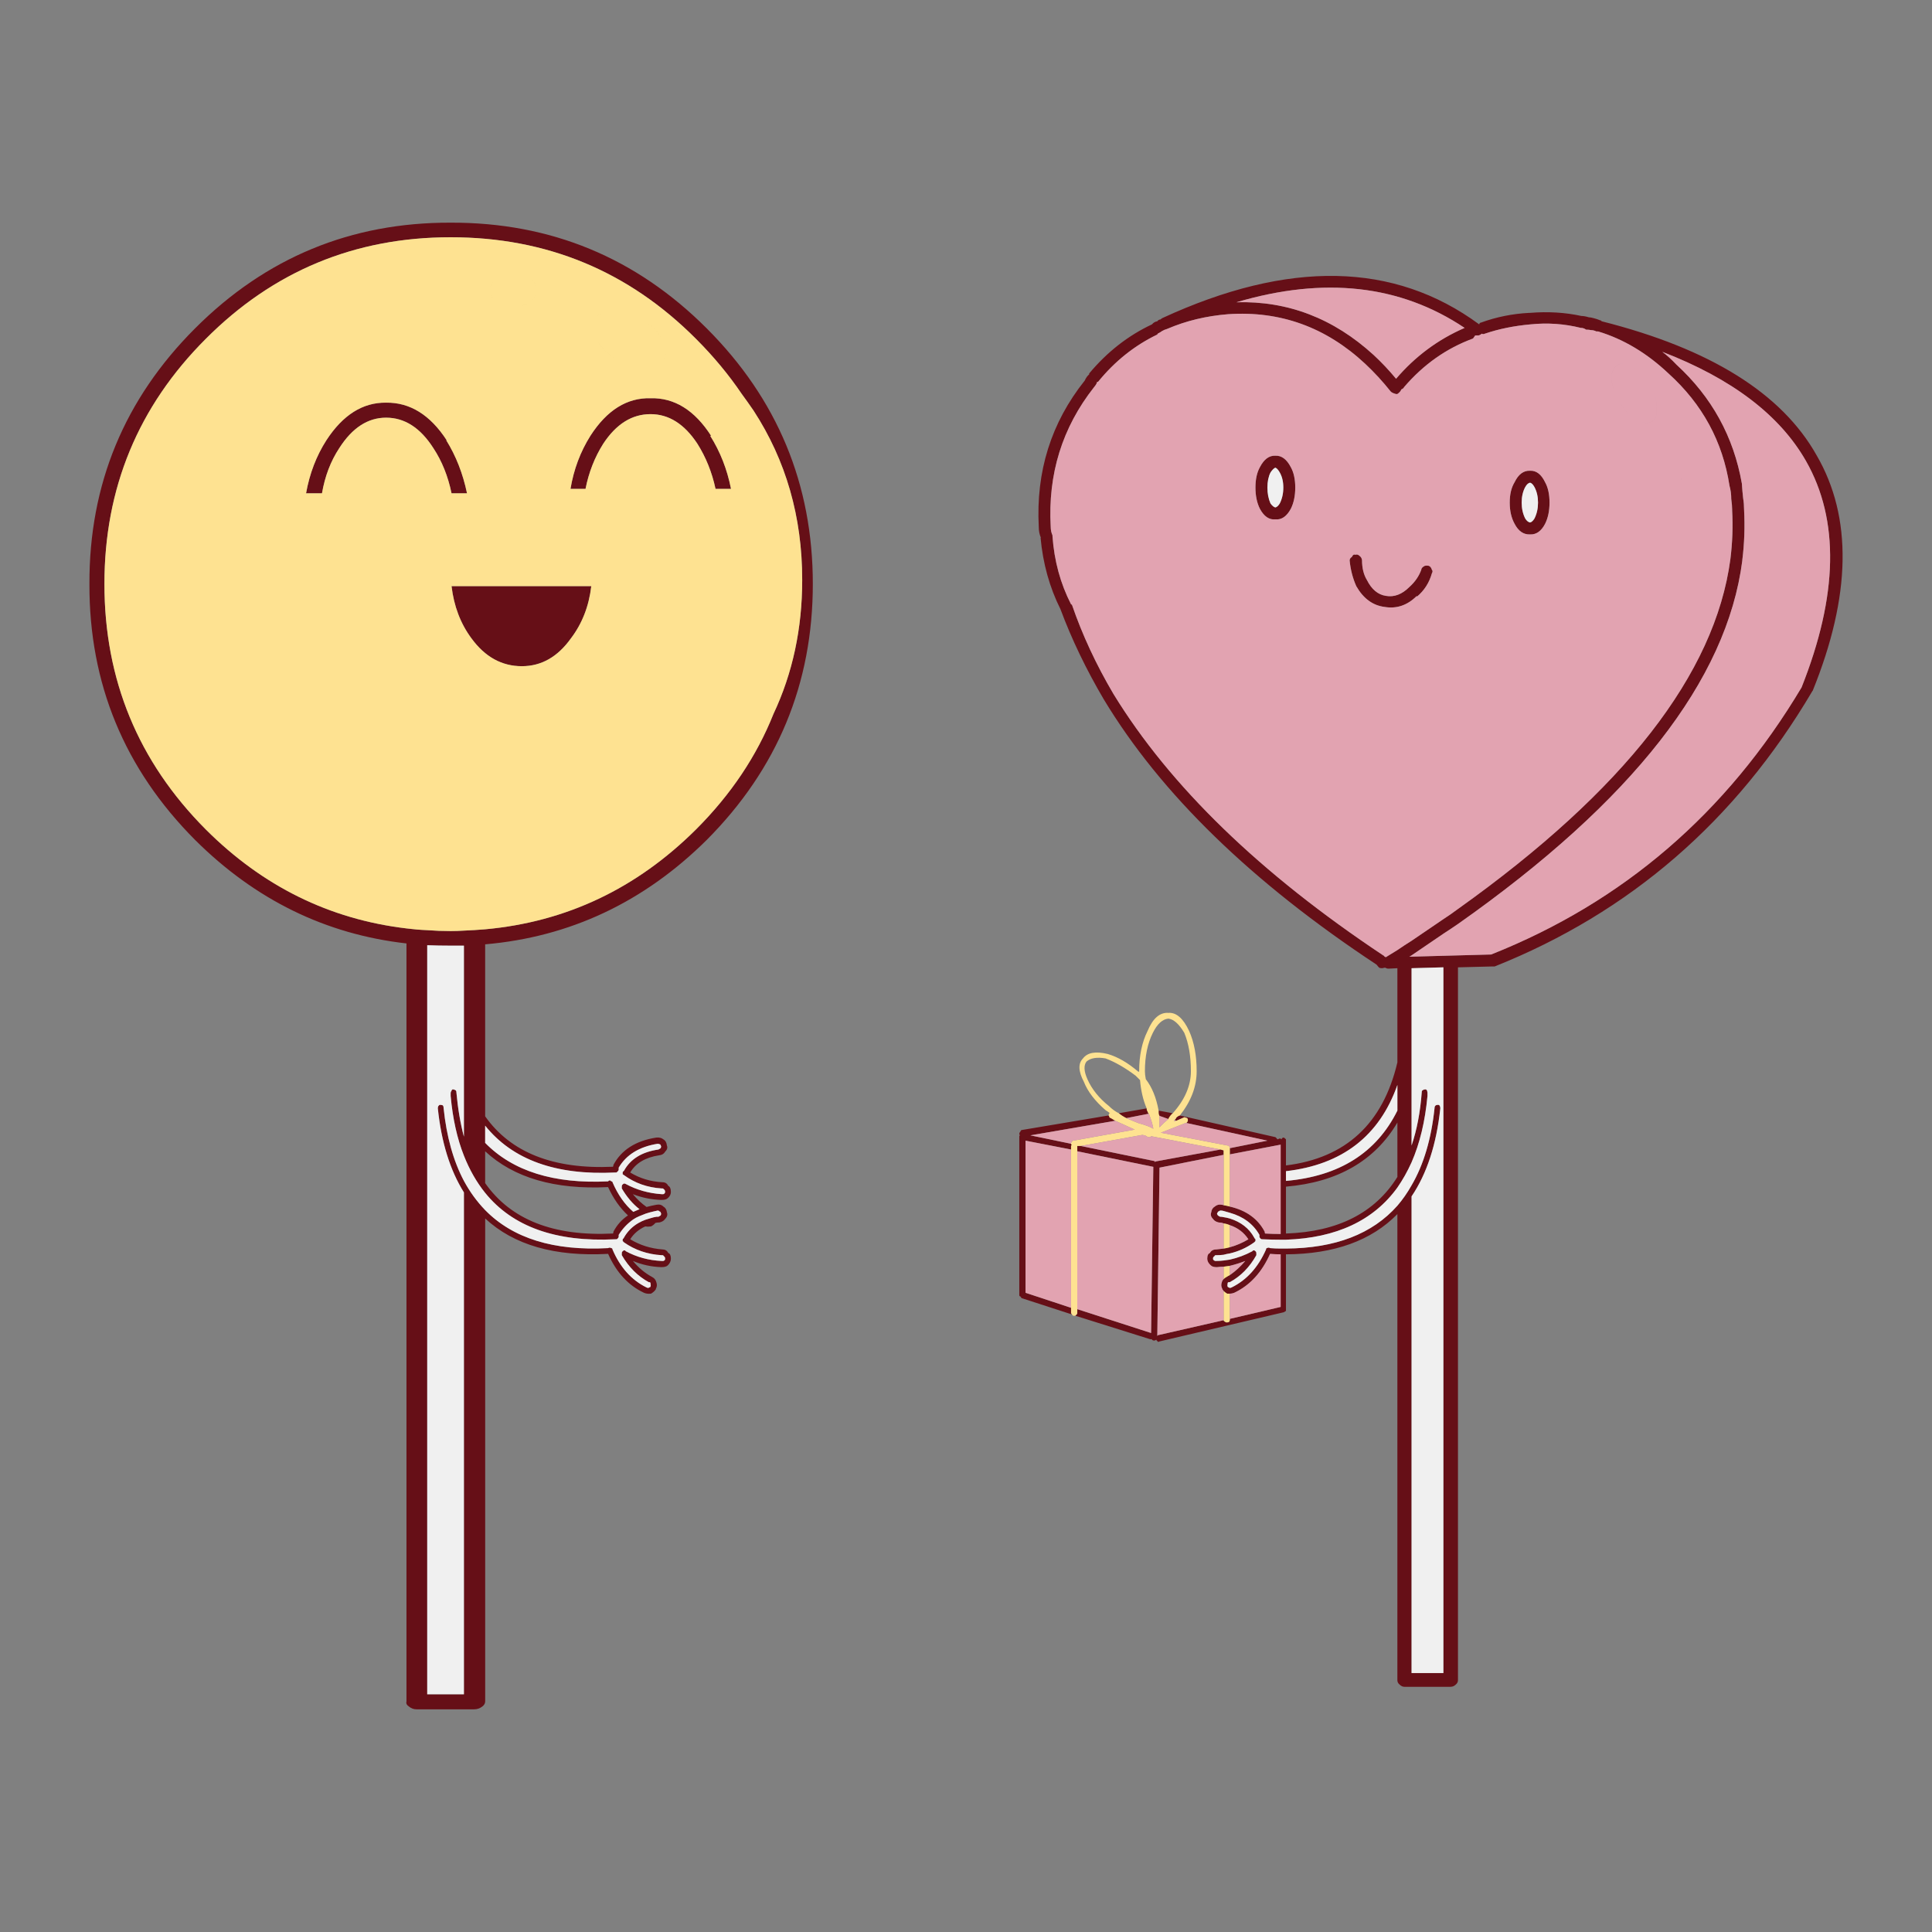 <?xml version="1.0" encoding="utf-8"?>
<!-- Generator: Adobe Illustrator 16.0.0, SVG Export Plug-In . SVG Version: 6.00 Build 0)  -->
<!DOCTYPE svg PUBLIC "-//W3C//DTD SVG 1.1//EN" "http://www.w3.org/Graphics/SVG/1.1/DTD/svg11.dtd">
<svg version="1.1" id="Layer_1" xmlns="http://www.w3.org/2000/svg" xmlns:xlink="http://www.w3.org/1999/xlink" x="0px" y="0px"
	 width="300px" height="300px" viewBox="0 0 300 300" enable-background="new 0 0 300 300" xml:space="preserve">
<rect x="0" y="0" width="300" height="300" fill="#808080" stroke="none"/>
<g>
	<path fill-rule="evenodd" clip-rule="evenodd" fill="#660F17" d="M213.281,55.106c1.234,1.144,2.402,2.38,3.501,3.708
		c2.976-3.479,6.523-6.112,10.644-7.896c-9.979-6.684-21.789-8.012-35.431-3.983C199.96,46.707,207.056,49.429,213.281,55.106z
		 M218.018,60.119c-0.046,0.137-0.183,0.251-0.412,0.343c-0.091,0.228-0.229,0.412-0.411,0.548c-0.137,0.184-0.32,0.229-0.55,0.138
		c-0.319-0.092-0.549-0.207-0.687-0.343c-1.235-1.557-2.563-2.999-3.982-4.326c-6.088-5.677-13.184-8.24-21.285-7.69
		c-3.388,0.273-6.523,1.03-9.408,2.265c-0.228,0.091-0.365,0.138-0.412,0.138c-0.091,0.045-0.229,0.114-0.411,0.205
		c-0.183,0.138-0.412,0.275-0.687,0.412l-0.068,0.138c-3.526,1.694-6.592,4.143-9.201,7.347h-0.138
		c-0.045,0.229-0.206,0.504-0.48,0.825c-4.943,6.271-7.188,13.503-6.729,21.698c0,0.457,0.091,0.892,0.273,1.305v0.137
		c0.274,3.845,1.236,7.37,2.885,10.575l0.137,0.068c1.603,4.669,3.754,9.292,6.455,13.87c8.789,14.328,22.75,27.856,41.885,40.582
		l0.137,0.068c0,0.091,0.091,0.159,0.274,0.205c0.596-0.366,1.19-0.732,1.785-1.099c0.732-0.503,1.465-0.984,2.198-1.441
		c1.694-1.144,3.341-2.267,4.943-3.364c0.779-0.503,1.533-1.03,2.267-1.579c25.817-18.402,39.916-36.507,42.297-54.314
		c0.32-2.563,0.411-5.08,0.274-7.553v-0.137c0-0.458-0.047-1.007-0.138-1.648c0-0.732-0.091-1.419-0.273-2.06
		c-1.055-6.866-4.211-12.68-9.477-17.441c-3.342-3.158-6.981-5.332-10.918-6.523c-0.091,0-0.184,0-0.274,0
		c-0.273-0.137-0.549-0.205-0.824-0.205c-0.228-0.045-0.411-0.068-0.55-0.068c-0.091,0-0.159,0-0.205,0
		c-0.274-0.184-0.526-0.275-0.755-0.275h-0.069c-2.563-0.641-5.172-0.825-7.827-0.55c-2.563,0.229-4.922,0.709-7.072,1.441
		c-0.229,0.093-0.39,0.093-0.48,0c-0.229,0.184-0.413,0.275-0.55,0.275c-0.183,0-0.344,0-0.48,0
		c-0.091,0.138-0.206,0.298-0.343,0.481C224.61,54.076,221.039,56.593,218.018,60.119z M167.001,204.313
		c0-0.092,0.046-0.138,0.137-0.138c0.093-0.137,0.138-0.229,0.138-0.275v-0.616l11.467,3.706l0.344-25.817h-0.068l-11.742-2.403
		v-0.823h0.549l11.398,2.335c0.091,0,0.138,0.068,0.138,0.205l0.068-0.137l10.093-1.854l0.481,0.138v0.687l-9.956,1.992
		l-0.343,26.16l0.068-0.138l10.23-2.334c0,0.092,0.092,0.183,0.275,0.274c0.046,0.047,0.114,0.069,0.205,0.069
		c0.139,0,0.252-0.022,0.344-0.069c0.092-0.092,0.138-0.206,0.138-0.344v-0.137l7.896-1.854v-8.171c-0.55,0-1.1-0.023-1.648-0.068
		c-1.282,2.883-3.137,4.897-5.562,6.041c-0.229,0.092-0.458,0.139-0.687,0.139c-0.091,0-0.206,0-0.343,0h-0.07
		c-0.228-0.139-0.411-0.275-0.549-0.413c-0.047-0.092-0.113-0.183-0.206-0.273v-0.07c-0.184-0.32-0.205-0.664-0.068-1.03
		c0.046-0.182,0.137-0.343,0.274-0.479s0.297-0.252,0.48-0.344c0.139-0.091,0.298-0.184,0.481-0.274
		c0.869-0.596,1.671-1.328,2.403-2.197c-0.825,0.321-1.625,0.571-2.403,0.755c-0.321,0.046-0.641,0.092-0.962,0.138
		c-0.32,0-0.663,0.022-1.029,0.069h-0.068c-0.413,0-0.711-0.093-0.894-0.275c-0.366-0.32-0.55-0.663-0.55-1.029
		c0-0.505,0.139-0.802,0.413-0.894c0.183-0.366,0.503-0.549,0.96-0.549c0.368-0.047,0.757-0.092,1.168-0.138
		c0.321-0.046,0.641-0.114,0.962-0.205c1.006-0.275,1.969-0.687,2.884-1.236c-0.687-1.053-1.648-1.785-2.884-2.197
		c-0.321-0.138-0.641-0.229-0.962-0.274c-0.229-0.092-0.481-0.139-0.755-0.139c-0.413-0.091-0.711-0.273-0.893-0.548
		c-0.32-0.321-0.412-0.664-0.275-1.03c0.047-0.412,0.229-0.709,0.55-0.894c0.32-0.274,0.687-0.366,1.099-0.274
		c0.091,0,0.183,0.022,0.274,0.069c0.321,0.046,0.641,0.114,0.962,0.205c2.563,0.596,4.372,1.9,5.424,3.915v0.068
		c0,0.091,0.023,0.159,0.069,0.205c0.823,0.047,1.626,0.07,2.403,0.07V177.74l-7.896,1.511v-0.618c0-0.091,0-0.16,0-0.206v-0.137
		l5.837-1.168l-12.566-2.747c0.046-0.091,0.115-0.183,0.206-0.273c0-0.138,0-0.252,0-0.344c-0.091-0.138-0.206-0.206-0.343-0.206
		c-0.091-0.091-0.207-0.091-0.344,0l-1.1,0.48l-0.273-0.138c0.137-0.091,0.229-0.206,0.273-0.343
		c0.184-0.184,0.368-0.298,0.55-0.344l14.831,3.365c0.093,0.046,0.16,0.114,0.207,0.205l0.137,0.138l0.344-0.138
		c0.092,0,0.184,0.047,0.274,0.138c0.046-0.184,0.161-0.274,0.344-0.274c0.045,0,0.16,0.091,0.343,0.274c0,0.092,0,0.16,0,0.206
		v3.846c9.293-1.146,15.061-6.478,17.303-15.999v-14.626l-1.373,0.069c-0.183,0-0.344-0.047-0.48-0.138h-0.206
		c-0.229,0.091-0.48,0.091-0.755,0c-0.137-0.137-0.275-0.298-0.412-0.48c-19.408-12.818-33.53-26.551-42.365-41.198
		c-2.746-4.67-4.99-9.338-6.729-14.008c-1.693-3.388-2.724-7.096-3.09-11.123l0.068,0.068c-0.229-0.504-0.344-1.076-0.344-1.716
		c-0.457-8.606,1.924-16.182,7.142-22.728c0.183-0.413,0.412-0.734,0.687-0.962v-0.138c2.793-3.34,6.043-5.882,9.75-7.621
		c0.229-0.275,0.504-0.435,0.825-0.48c0.137-0.184,0.296-0.275,0.479-0.275c0.047-0.045,0.139-0.114,0.275-0.207
		c19.638-9.063,36.049-8.742,49.231,0.962c0.046-0.183,0.138-0.275,0.275-0.275c2.38-0.869,4.874-1.374,7.484-1.51h0.137
		c2.792-0.229,5.447-0.068,7.966,0.48c0.319,0,0.708,0.07,1.167,0.207c0.183,0,0.435,0.046,0.755,0.137
		c0.366,0.093,0.71,0.207,1.03,0.344h0.068l0.138,0.138c16.846,4.257,27.969,11.191,33.371,20.805
		c5.584,9.613,5.377,21.813-0.618,36.599c-0.046,0-0.068,0.022-0.068,0.068c-11.855,20.096-28.289,34.332-49.302,42.71
		c-0.137,0-0.252,0-0.344,0l-5.354,0.137v110.686c0,0.275-0.114,0.505-0.344,0.687c-0.229,0.229-0.503,0.344-0.824,0.344h-7.141
		c-0.274,0-0.526-0.114-0.756-0.344c-0.229-0.182-0.344-0.411-0.344-0.687v-72.37c-4.028,4.119-9.795,6.202-17.303,6.248v8.788
		c-0.091,0.047-0.206,0.115-0.343,0.206l-19.295,4.532c-0.184,0.091-0.274,0.091-0.274,0c-0.137-0.092-0.207-0.183-0.207-0.275
		c-0.137,0.093-0.252,0.138-0.343,0.138c-0.137,0-0.253-0.045-0.344-0.138v-0.068c-0.091,0-0.183,0-0.273,0L167.001,204.313z
		 M198.036,70.762c0.962-0.047,1.764,0.548,2.403,1.785c0.458,0.824,0.687,1.876,0.687,3.159c0,1.282-0.229,2.38-0.687,3.296
		c-0.64,1.189-1.441,1.739-2.403,1.646c-0.961,0.093-1.762-0.457-2.402-1.646c-0.458-0.916-0.688-2.015-0.688-3.296
		c0-1.282,0.229-2.335,0.688-3.159C196.274,71.311,197.075,70.715,198.036,70.762z M258.117,54.626
		c0.734,0.548,1.466,1.212,2.198,1.99c5.493,5.036,8.881,11.193,10.162,18.471c0.047,0.778,0.113,1.557,0.206,2.335
		c0.092,0.55,0.137,1.121,0.137,1.717c0.139,2.655,0.047,5.264-0.274,7.828v0.069c-2.38,18.584-17.097,37.399-44.15,56.441
		c-0.733,0.504-1.487,1.007-2.267,1.511c-1.603,1.099-3.249,2.22-4.943,3.365c-0.093,0.046-0.206,0.114-0.343,0.205l12.702-0.343
		c20.507-8.149,36.576-21.973,48.202-41.474c5.677-14.282,5.904-26,0.687-35.156C276.36,64.444,268.92,58.792,258.117,54.626z
		 M197.281,73.371c-0.32,0.641-0.479,1.419-0.479,2.335c0,0.916,0.159,1.739,0.479,2.471c0.275,0.366,0.526,0.573,0.755,0.619
		c0.229-0.046,0.458-0.252,0.688-0.619c0.365-0.732,0.55-1.556,0.55-2.471c0-0.916-0.185-1.694-0.55-2.335
		c-0.229-0.412-0.458-0.664-0.688-0.755C197.808,72.707,197.557,72.959,197.281,73.371z M237.587,73.096
		c0.962-0.046,1.74,0.55,2.335,1.786c0.457,0.824,0.687,1.876,0.687,3.158c0,1.282-0.229,2.38-0.687,3.295
		c-0.595,1.145-1.373,1.694-2.335,1.648c-1.006,0.046-1.808-0.503-2.403-1.648c-0.503-0.915-0.755-2.013-0.755-3.295
		c0-1.282,0.252-2.334,0.755-3.158C235.779,73.646,236.581,73.05,237.587,73.096z M237.587,74.95
		c-0.273,0.046-0.525,0.275-0.755,0.687c-0.366,0.687-0.549,1.487-0.549,2.403c0,0.915,0.183,1.74,0.549,2.472
		c0.229,0.366,0.481,0.573,0.755,0.618c0.229-0.045,0.459-0.252,0.687-0.618c0.367-0.732,0.55-1.557,0.55-2.472
		c0-0.916-0.183-1.716-0.55-2.403C238.046,75.225,237.816,74.996,237.587,74.95z M211.494,86.966c0,1.235,0.252,2.265,0.757,3.09
		c0.732,1.464,1.717,2.288,2.951,2.471c1.282,0.229,2.496-0.229,3.641-1.373c0.87-0.778,1.487-1.671,1.853-2.678
		c0-0.228,0.185-0.435,0.55-0.618c0.185-0.045,0.39-0.045,0.619,0c0.228,0.092,0.389,0.298,0.479,0.618
		c0.137,0.138,0.137,0.32,0,0.55c-0.411,1.464-1.19,2.678-2.335,3.639v-0.137c-1.464,1.465-3.135,2.037-5.012,1.717
		c-1.832-0.229-3.296-1.305-4.395-3.227c-0.55-1.237-0.894-2.564-1.03-3.983c0-0.229,0.114-0.412,0.344-0.55
		c0.137-0.32,0.32-0.434,0.549-0.343c0.229-0.091,0.458-0.022,0.687,0.207C211.335,86.485,211.449,86.691,211.494,86.966z
		 M196.115,192.435h-0.07c-0.137,0-0.228-0.023-0.273-0.068c-0.138-0.139-0.207-0.252-0.207-0.344c0-0.091,0-0.184,0-0.274
		c-0.961-1.694-2.494-2.838-4.6-3.434c-0.321-0.091-0.641-0.184-0.962-0.275c-0.138-0.045-0.297-0.068-0.481-0.068
		c-0.091,0-0.182,0.046-0.273,0.138h-0.069c-0.046,0.047-0.114,0.16-0.205,0.343c0,0.047,0.045,0.139,0.137,0.275
		c0.047,0.045,0.159,0.115,0.343,0.206c0.185,0,0.366,0.022,0.55,0.068c0.321,0.046,0.641,0.114,0.962,0.207
		c1.738,0.548,2.999,1.532,3.776,2.951l0.068,0.139c0.092,0.045,0.137,0.091,0.137,0.137c0,0.137,0,0.229,0,0.274
		c-0.091,0.092-0.159,0.16-0.205,0.205c-1.146,0.825-2.403,1.396-3.776,1.717c-0.321,0.047-0.641,0.115-0.962,0.207
		c-0.365,0.045-0.733,0.068-1.098,0.068h-0.07c-0.137,0-0.205,0.022-0.205,0.068c-0.047,0.092-0.114,0.161-0.206,0.206
		c-0.046,0.046-0.068,0.137-0.068,0.275c0,0.137,0.068,0.228,0.206,0.274l0.068,0.068h0.275c0.364,0,0.732-0.022,1.098-0.068
		c0.321-0.047,0.641-0.092,0.962-0.138c1.235-0.275,2.403-0.71,3.502-1.305c0.045-0.092,0.137-0.137,0.274-0.137
		c0.046,0,0.137,0.068,0.273,0.206c0.046,0.046,0.07,0.137,0.07,0.273c0,0.047,0,0.139,0,0.275c-1.055,1.877-2.428,3.273-4.12,4.188
		h-0.138c-0.137,0-0.205,0.07-0.205,0.207v0.068c-0.046,0.138-0.046,0.275,0,0.412c0,0.047,0.068,0.092,0.205,0.138
		c0.047,0.046,0.092,0.068,0.138,0.068c0.092,0,0.183-0.022,0.273-0.068c2.335-1.146,4.12-3.112,5.356-5.905
		c0-0.138,0.046-0.206,0.137-0.206c0.092-0.046,0.161-0.068,0.207-0.068h0.068c0.093,0,0.159,0.022,0.206,0.068
		c0.549,0.046,1.099,0.068,1.648,0.068c0.273,0,0.549,0,0.823,0c7.645-0.046,13.412-2.265,17.303-6.66
		c0.825-0.961,1.558-2.014,2.198-3.158c1.876-3.205,3.067-7.21,3.57-12.016c0-0.185,0.068-0.321,0.206-0.413
		c0.092-0.046,0.205-0.068,0.344-0.068c0.137,0,0.229,0.068,0.274,0.206c0.046,0.091,0.068,0.205,0.068,0.344
		c-0.595,5.584-2.082,10.139-4.463,13.664v74.02h4.943V150.206l-4.943,0.137v27.535c0.823-2.426,1.351-5.173,1.578-8.239
		c0-0.184,0.046-0.298,0.139-0.344c0.137-0.093,0.274-0.138,0.412-0.138c0.137,0,0.228,0.068,0.274,0.206
		c0.046,0.137,0.068,0.252,0.068,0.344c0,0.137,0,0.298,0,0.479c-0.366,3.938-1.19,7.371-2.472,10.3
		c-0.641,1.419-1.373,2.724-2.198,3.915c-3.706,5.127-9.475,7.826-17.303,8.102c-0.274,0-0.55,0-0.823,0
		C197.991,192.503,197.075,192.479,196.115,192.435z M216.987,172.453v-3.982c-2.792,7.919-8.559,12.382-17.303,13.389v1.512
		C207.97,182.638,213.738,178.999,216.987,172.453z M216.987,182.753v-8.446c-3.524,5.952-9.291,9.27-17.303,9.956v7.278
		C207.742,191.268,213.509,188.337,216.987,182.753z M172.15,173.208c0,0.046,0.023,0.068,0.068,0.068
		c0,0.185,0.092,0.298,0.275,0.344l0.687,0.412l-13.185,2.266l6.318,1.306c0,0.091,0.046,0.137,0.137,0.137
		c-0.091,0.091-0.137,0.16-0.137,0.206v0.549l-7.073-1.373v23.62l7.073,2.335v0.823l0.137,0.207l-7.828-2.54
		c-0.046-0.093-0.114-0.184-0.205-0.275c-0.093,0-0.139-0.068-0.139-0.206v-24.651c0-0.091,0.046-0.137,0.139-0.137
		c-0.093-0.045-0.139-0.113-0.139-0.206c0-0.137,0.046-0.251,0.139-0.344c0.091-0.182,0.159-0.273,0.205-0.273L172.15,173.208z
		 M173.729,172.865l4.326-0.755c0,0.182,0.046,0.343,0.137,0.479c0.046,0.184,0.115,0.298,0.206,0.344l-3.501,0.687
		C174.44,173.393,174.051,173.14,173.729,172.865z M179.086,172.35l-0.068-0.103v-0.068
		C179.019,172.223,179.041,172.28,179.086,172.35z M181.42,173.758l-1.373-0.481c-0.093-0.137-0.138-0.32-0.138-0.548v-0.275
		l2.198,0.412C181.786,173.14,181.558,173.438,181.42,173.758z M69.36,68.359h-0.069c1.511,2.426,2.586,5.172,3.227,8.24h-2.403
		c-0.549-2.655-1.487-4.99-2.815-7.005c-2.014-3.158-4.463-4.738-7.347-4.738c-2.838,0-5.264,1.58-7.278,4.738
		c-1.328,2.015-2.22,4.35-2.678,7.005h-2.472c0.549-3.067,1.602-5.814,3.158-8.24c2.563-3.938,5.653-5.883,9.27-5.836
		C63.662,62.476,66.797,64.421,69.36,68.359z M93.667,68.907c-1.326,2.105-2.244,4.44-2.747,7.005h-2.334
		c0.504-3.022,1.534-5.768,3.09-8.24c2.564-3.983,5.677-5.929,9.339-5.836c3.707-0.093,6.842,1.853,9.406,5.836h-0.137
		c1.556,2.472,2.631,5.218,3.227,8.24h-2.403c-0.55-2.564-1.488-4.899-2.815-7.005c-2.014-3.067-4.44-4.6-7.278-4.6
		C98.13,64.307,95.682,65.84,93.667,68.907z M91.814,91.018c-0.366,3.113-1.42,5.813-3.159,8.102
		c-2.06,2.885-4.601,4.326-7.623,4.326c-3.111,0-5.722-1.441-7.827-4.326c-1.694-2.288-2.724-4.989-3.09-8.102H91.814z
		 M117.013,63.757c-0.594-0.869-1.213-1.739-1.853-2.608c-2.015-2.976-4.372-5.813-7.073-8.515
		C97.603,42.105,84.9,36.842,69.978,36.842c-14.877,0-27.557,5.264-38.04,15.792C21.456,63.117,16.214,75.796,16.214,90.675
		c0,14.876,5.242,27.58,15.724,38.108c8.834,8.834,19.226,13.961,31.173,15.38c1.053,0.138,2.129,0.229,3.227,0.274
		c1.19,0.092,2.403,0.139,3.639,0.139c0.687,0,1.373-0.023,2.06-0.07c1.099-0.045,2.197-0.113,3.296-0.205
		c12.589-1.146,23.505-6.317,32.752-15.518c5.402-5.402,9.408-11.376,12.017-17.922c2.976-6.316,4.463-13.251,4.463-20.804
		C124.566,80.26,122.049,71.494,117.013,63.757z M109.735,50.986c10.986,10.986,16.479,24.216,16.479,39.688
		s-5.493,28.724-16.479,39.755c-9.75,9.66-21.218,15.06-34.4,16.206v26.709c3.981,5.632,10.596,8.24,19.844,7.828
		c0.045-0.091,0.068-0.159,0.068-0.205v-0.069c1.235-2.334,3.456-3.754,6.66-4.257c0.458-0.046,0.825,0.046,1.099,0.274
		c0.322,0.183,0.504,0.503,0.55,0.962c0.137,0.32,0.045,0.64-0.275,0.96c-0.184,0.321-0.48,0.505-0.892,0.55
		c-2.151,0.321-3.663,1.214-4.533,2.679c1.511,0.914,3.181,1.419,5.013,1.51c0.412,0,0.709,0.184,0.894,0.55
		c0.273,0.137,0.412,0.458,0.412,0.962c0,0.366-0.16,0.687-0.481,0.96c-0.183,0.184-0.503,0.275-0.96,0.275h-0.07
		c-1.51-0.046-2.974-0.344-4.393-0.893c0.641,0.778,1.349,1.442,2.128,1.99c0.502-0.137,1.007-0.25,1.51-0.343
		c0.458-0.092,0.825,0,1.099,0.274c0.322,0.185,0.504,0.481,0.55,0.894c0.137,0.366,0.045,0.709-0.275,1.03
		c-0.184,0.274-0.48,0.457-0.892,0.548c-0.229,0-0.435,0.023-0.618,0.07c-0.184,0.228-0.412,0.411-0.687,0.548h-0.068
		c-0.275,0.046-0.55,0.046-0.825,0c-1.007,0.459-1.785,1.121-2.335,1.992c1.511,0.916,3.181,1.441,5.013,1.579
		c0.412,0,0.709,0.183,0.894,0.549c0.273,0.092,0.412,0.389,0.412,0.894c0,0.366-0.16,0.709-0.481,1.029
		c-0.183,0.183-0.503,0.275-0.96,0.275h-0.07c-1.51-0.047-2.974-0.366-4.393-0.962c0.869,1.053,1.853,1.877,2.952,2.472
		c0.366,0.184,0.595,0.458,0.687,0.823c0.138,0.366,0.114,0.71-0.068,1.03v0.07c-0.182,0.273-0.435,0.503-0.755,0.687h-0.068
		c-0.368,0.045-0.711,0-1.03-0.139c-2.427-1.144-4.281-3.158-5.563-6.041c-8.286,0.457-14.647-1.374-19.088-5.493v74.98
		c0,0.32-0.16,0.596-0.481,0.823c-0.366,0.275-0.778,0.413-1.236,0.413h-8.926c-0.458,0-0.847-0.138-1.167-0.413
		c-0.366-0.228-0.503-0.503-0.412-0.823v-117.69c-12.543-1.419-23.483-6.775-32.821-16.068
		c-10.986-11.032-16.457-24.283-16.411-39.755c-0.046-15.472,5.424-28.702,16.411-39.688C41.276,40,54.506,34.53,69.978,34.575
		C85.496,34.53,98.749,40,109.735,50.986z M94.697,183.302c0.092,0,0.159,0.047,0.207,0.138c0.137,0,0.205,0.046,0.205,0.137
		c0.825,1.924,1.9,3.456,3.228,4.602c0.32-0.139,0.64-0.275,0.961-0.413c-1.054-0.823-1.969-1.899-2.747-3.227
		c0-0.137,0-0.229,0-0.275c0-0.137,0.021-0.228,0.068-0.274c0.137-0.137,0.229-0.205,0.275-0.205c0.137,0,0.228,0.022,0.274,0.068
		c1.695,0.916,3.548,1.441,5.563,1.579h0.274l0.138-0.069c0.091-0.091,0.137-0.183,0.137-0.273c0-0.139-0.023-0.229-0.068-0.275
		c-0.046-0.091-0.116-0.16-0.207-0.206c0-0.046-0.046-0.068-0.137-0.068h-0.137c-2.198-0.137-4.144-0.823-5.836-2.061
		c-0.045-0.045-0.115-0.091-0.207-0.137c0-0.092,0-0.184,0-0.274s0.046-0.161,0.137-0.207l0.07-0.068
		c1.006-1.83,2.792-2.93,5.355-3.296c0.138-0.092,0.252-0.16,0.343-0.205c0.047-0.139,0.068-0.229,0.068-0.275
		c-0.045-0.184-0.114-0.298-0.205-0.343h-0.068c-0.045-0.046-0.138-0.068-0.275-0.068c-2.839,0.457-4.854,1.693-6.043,3.708
		c0,0.137,0,0.228,0,0.273c0,0.138-0.068,0.252-0.205,0.343c-0.046,0.093-0.115,0.139-0.207,0.139h-0.137
		c-9.201,0.457-15.931-1.969-20.188-7.278v2.677c4.303,4.395,10.666,6.387,19.088,5.975c0.091-0.091,0.161-0.138,0.207-0.138H94.697
		z M95.522,192.435c-9.201,0.457-15.931-1.946-20.188-7.21c-1.328-1.648-2.427-3.57-3.296-5.769c-1.053-2.655-1.74-5.745-2.06-9.27
		c0-0.182,0-0.343,0-0.479c0-0.092,0.046-0.207,0.137-0.344c0.046-0.138,0.115-0.206,0.206-0.206c0.138,0,0.275,0.045,0.413,0.138
		c0.091,0.046,0.137,0.16,0.137,0.344c0.229,2.517,0.618,4.807,1.167,6.866v-29.664c-0.687,0-1.374,0-2.06,0
		c-1.236,0-2.449-0.022-3.639-0.068V263.09h5.699v-77.934c-2.151-3.434-3.502-7.782-4.051-13.046c0-0.139,0.022-0.253,0.068-0.344
		c0.092-0.138,0.183-0.206,0.275-0.206c0.137,0,0.274,0.022,0.412,0.068c0.092,0.092,0.138,0.229,0.138,0.413
		c0.458,4.44,1.511,8.217,3.158,11.329c0.916,1.694,2.014,3.204,3.296,4.531c4.303,4.396,10.666,6.362,19.088,5.905
		c0.091-0.046,0.161-0.068,0.207-0.068h0.068c0.092,0,0.159,0.022,0.207,0.068c0.137,0,0.205,0.068,0.205,0.206
		c1.191,2.793,2.953,4.76,5.288,5.905c0.184,0.091,0.32,0.091,0.412,0c0.137-0.046,0.207-0.091,0.207-0.138
		c0.045-0.137,0.045-0.274,0-0.412v-0.068c0-0.137-0.07-0.207-0.207-0.207h-0.068c-1.694-0.914-3.09-2.311-4.188-4.188
		c0-0.137,0-0.229,0-0.275c0-0.137,0.021-0.228,0.068-0.273c0.137-0.138,0.229-0.206,0.275-0.206c0.137,0,0.228,0.045,0.274,0.137
		c1.695,0.916,3.548,1.42,5.563,1.511h0.274l0.138-0.068c0.091-0.047,0.137-0.138,0.137-0.274c0-0.139-0.023-0.229-0.068-0.275
		c-0.046-0.045-0.116-0.114-0.207-0.206c0-0.046-0.046-0.068-0.137-0.068h-0.137c-2.198-0.137-4.144-0.801-5.836-1.992
		c-0.045-0.045-0.115-0.113-0.207-0.205c0-0.045,0-0.138,0-0.274c0-0.046,0.046-0.092,0.137-0.137l0.07-0.139
		c0.549-0.961,1.304-1.717,2.265-2.265c0.321-0.184,0.664-0.344,1.03-0.481c0.275-0.092,0.572-0.183,0.893-0.275
		c0.275-0.091,0.573-0.159,0.892-0.205c0.091,0,0.184,0,0.275,0c0.138-0.091,0.252-0.161,0.343-0.206
		c0.047-0.137,0.068-0.229,0.068-0.275c-0.045-0.183-0.114-0.296-0.205-0.343h-0.068c-0.045-0.092-0.138-0.138-0.275-0.138
		c-0.184,0.046-0.39,0.092-0.618,0.138c-0.412,0.092-0.823,0.206-1.236,0.343c-0.365,0.139-0.708,0.275-1.03,0.413
		c-0.319,0.137-0.617,0.297-0.892,0.48c-0.916,0.641-1.671,1.441-2.267,2.403c0,0.091,0,0.184,0,0.274
		c0,0.092-0.068,0.205-0.205,0.344c-0.046,0.045-0.115,0.068-0.207,0.068H95.522z M95.179,191.541
		c0.045-0.046,0.068-0.114,0.068-0.205v-0.068c0.548-1.053,1.305-1.9,2.265-2.541c-1.235-1.145-2.265-2.608-3.09-4.396
		c-8.286,0.413-14.647-1.441-19.088-5.562v4.945C79.316,189.39,85.93,192,95.179,191.541z"/>
	<path fill-rule="evenodd" clip-rule="evenodd" fill="#FFFFFF" fill-opacity="0.878" d="M197.281,73.371
		c0.275-0.412,0.526-0.664,0.755-0.755c0.229,0.091,0.458,0.344,0.688,0.755c0.365,0.641,0.55,1.419,0.55,2.335
		c0,0.916-0.185,1.739-0.55,2.471c-0.229,0.366-0.458,0.573-0.688,0.619c-0.229-0.046-0.479-0.252-0.755-0.619
		c-0.32-0.732-0.479-1.556-0.479-2.471C196.802,74.79,196.961,74.012,197.281,73.371z M237.587,74.95
		c0.229,0.046,0.459,0.275,0.687,0.687c0.367,0.687,0.55,1.487,0.55,2.403c0,0.915-0.183,1.74-0.55,2.472
		c-0.228,0.366-0.457,0.573-0.687,0.618c-0.273-0.045-0.525-0.252-0.755-0.618c-0.366-0.732-0.549-1.557-0.549-2.472
		c0-0.916,0.183-1.716,0.549-2.403C237.062,75.225,237.313,74.996,237.587,74.95z M94.697,183.302c0-0.092,0.047-0.183,0.138-0.273
		c0.045-0.229,0.182-0.366,0.412-0.413h0.137c0-0.183,0.047-0.366,0.138-0.549h0.137c0.091,0,0.161-0.046,0.207-0.139
		c0.137-0.091,0.205-0.205,0.205-0.343c0-0.046,0-0.137,0-0.273c1.189-2.015,3.204-3.251,6.043-3.708
		c0.137,0,0.229,0.022,0.275,0.068h0.068c0.091,0.045,0.16,0.159,0.205,0.343c0,0.046-0.021,0.137-0.068,0.275
		c-0.091,0.045-0.205,0.113-0.343,0.205c-2.563,0.366-4.349,1.466-5.355,3.296l-0.07,0.068c-0.091,0.046-0.137,0.116-0.137,0.207
		s0,0.183,0,0.274c0.091,0.046,0.161,0.092,0.207,0.137c1.692,1.237,3.639,1.924,5.836,2.061h0.137c0.091,0,0.137,0.022,0.137,0.068
		c0.091,0.046,0.161,0.115,0.207,0.206c0.045,0.046,0.068,0.137,0.068,0.275c0,0.091-0.046,0.183-0.137,0.273l-0.138,0.069h-0.274
		c-2.014-0.138-3.868-0.663-5.563-1.579c-0.046-0.046-0.137-0.068-0.274-0.068c-0.045,0-0.138,0.068-0.275,0.205
		c-0.047,0.047-0.068,0.138-0.068,0.274c0,0.046,0,0.139,0,0.275c0.778,1.327,1.692,2.403,2.747,3.227
		c-0.322,0.138-0.641,0.274-0.961,0.413c-1.328-1.146-2.403-2.678-3.228-4.602c0-0.091-0.068-0.137-0.205-0.137
		C94.856,183.349,94.79,183.302,94.697,183.302z M94.697,193.739c0-0.139,0.047-0.229,0.138-0.275
		c0.045-0.229,0.182-0.389,0.412-0.479h0.137c0-0.184,0.047-0.366,0.138-0.55h0.137c0.091,0,0.161-0.023,0.207-0.068
		c0.137-0.139,0.205-0.252,0.205-0.344c0-0.091,0-0.184,0-0.274c0.596-0.962,1.351-1.763,2.267-2.403
		c0.275-0.184,0.573-0.344,0.892-0.48c0.322-0.138,0.666-0.274,1.03-0.413c0.413-0.137,0.825-0.251,1.236-0.343
		c0.228-0.046,0.435-0.092,0.618-0.138c0.137,0,0.229,0.046,0.275,0.138h0.068c0.091,0.047,0.16,0.16,0.205,0.343
		c0,0.047-0.021,0.139-0.068,0.275c-0.091,0.045-0.205,0.115-0.343,0.206c-0.091,0-0.184,0-0.275,0
		c-0.319,0.046-0.617,0.114-0.892,0.205c-0.321,0.093-0.618,0.184-0.893,0.275c-0.366,0.138-0.709,0.298-1.03,0.481
		c-0.961,0.548-1.716,1.304-2.265,2.265l-0.07,0.139c-0.091,0.045-0.137,0.091-0.137,0.137c0,0.137,0,0.229,0,0.274
		c0.091,0.092,0.161,0.16,0.207,0.205c1.692,1.191,3.639,1.855,5.836,1.992h0.137c0.091,0,0.137,0.022,0.137,0.068
		c0.091,0.092,0.161,0.161,0.207,0.206c0.045,0.046,0.068,0.137,0.068,0.275c0,0.137-0.046,0.228-0.137,0.274l-0.138,0.068h-0.274
		c-2.014-0.091-3.868-0.595-5.563-1.511c-0.046-0.092-0.137-0.137-0.274-0.137c-0.045,0-0.138,0.068-0.275,0.206
		c-0.047,0.046-0.068,0.137-0.068,0.273c0,0.047,0,0.139,0,0.275c1.099,1.877,2.495,3.273,4.188,4.188h0.068
		c0.137,0,0.207,0.07,0.207,0.207v0.068c0.045,0.138,0.045,0.275,0,0.412c0,0.047-0.07,0.092-0.207,0.138
		c-0.091,0.091-0.228,0.091-0.412,0c-2.335-1.146-4.097-3.112-5.288-5.905c0-0.138-0.068-0.206-0.205-0.206
		C94.856,193.762,94.79,193.739,94.697,193.739z M196.115,192.435c0.137,0.184,0.205,0.366,0.205,0.55h0.068
		c0.229,0.091,0.389,0.251,0.481,0.479c0.045,0.046,0.068,0.137,0.068,0.275c-0.046,0-0.115,0.022-0.207,0.068
		c-0.091,0-0.137,0.068-0.137,0.206c-1.236,2.793-3.021,4.76-5.356,5.905c-0.091,0.046-0.182,0.068-0.273,0.068
		c-0.046,0-0.091-0.022-0.138-0.068c-0.137-0.046-0.205-0.091-0.205-0.138c-0.046-0.137-0.046-0.274,0-0.412v-0.068
		c0-0.137,0.068-0.207,0.205-0.207h0.138c1.692-0.914,3.065-2.311,4.12-4.188c0-0.137,0-0.229,0-0.275
		c0-0.137-0.024-0.228-0.07-0.273c-0.137-0.138-0.228-0.206-0.273-0.206c-0.138,0-0.229,0.045-0.274,0.137
		c-1.099,0.595-2.267,1.029-3.502,1.305c-0.321,0.046-0.641,0.091-0.962,0.138c-0.365,0.046-0.733,0.068-1.098,0.068h-0.275
		l-0.068-0.068c-0.138-0.047-0.206-0.138-0.206-0.274c0-0.139,0.022-0.229,0.068-0.275c0.092-0.045,0.159-0.114,0.206-0.206
		c0-0.046,0.068-0.068,0.205-0.068h0.07c0.364,0,0.732-0.023,1.098-0.068c0.321-0.092,0.641-0.16,0.962-0.207
		c1.373-0.32,2.631-0.892,3.776-1.717c0.046-0.045,0.114-0.113,0.205-0.205c0-0.045,0-0.138,0-0.274
		c0-0.046-0.045-0.092-0.137-0.137l-0.068-0.139c-0.777-1.419-2.038-2.403-3.776-2.951c-0.321-0.093-0.641-0.161-0.962-0.207
		c-0.184-0.046-0.365-0.068-0.55-0.068c-0.184-0.091-0.296-0.161-0.343-0.206c-0.092-0.137-0.137-0.229-0.137-0.275
		c0.091-0.183,0.159-0.296,0.205-0.343h0.069c0.092-0.092,0.183-0.138,0.273-0.138c0.185,0,0.344,0.023,0.481,0.068
		c0.321,0.092,0.641,0.185,0.962,0.275c2.105,0.596,3.639,1.739,4.6,3.434c0,0.091,0,0.184,0,0.274c0,0.092,0.069,0.205,0.207,0.344
		c0.046,0.045,0.137,0.068,0.273,0.068H196.115z M69.978,170.187l-1.236,1.442c-0.138-0.046-0.274-0.068-0.412-0.068
		c-0.092,0-0.183,0.068-0.275,0.206c-0.046,0.091-0.068,0.205-0.068,0.344c0.549,5.264,1.899,9.612,4.051,13.046v77.934h-5.699
		V146.772c1.19,0.046,2.403,0.068,3.639,0.068c0.687,0,1.373,0,2.06,0v29.664c-0.549-2.06-0.938-4.35-1.167-6.866
		c0-0.184-0.046-0.298-0.137-0.344c-0.138-0.093-0.275-0.138-0.413-0.138c-0.091,0-0.16,0.068-0.206,0.206
		c-0.091,0.137-0.137,0.252-0.137,0.344C69.978,169.844,69.978,170.005,69.978,170.187z M95.522,192.435
		c-0.091,0.184-0.138,0.366-0.138,0.55h-0.137c-0.229,0.091-0.366,0.251-0.412,0.479c-0.091,0.046-0.138,0.137-0.138,0.275h-0.068
		c-0.046,0-0.116,0.022-0.207,0.068c-8.422,0.457-14.785-1.51-19.088-5.905c-1.282-1.327-2.38-2.837-3.296-4.531
		c-1.647-3.112-2.701-6.889-3.158-11.329c0-0.185-0.046-0.321-0.138-0.413l1.236-1.442c0.32,3.524,1.007,6.614,2.06,9.27
		c0.87,2.198,1.969,4.12,3.296,5.769C79.591,190.488,86.321,192.892,95.522,192.435z M94.697,183.302h-0.068
		c-0.046,0-0.116,0.047-0.207,0.138c-8.422,0.412-14.785-1.58-19.088-5.975v-2.677c4.256,5.31,10.986,7.735,20.188,7.278
		c-0.091,0.183-0.138,0.366-0.138,0.549h-0.137c-0.229,0.047-0.366,0.184-0.412,0.413C94.744,183.119,94.697,183.21,94.697,183.302z
		 M196.938,193.739c0-0.139-0.023-0.229-0.068-0.275c-0.093-0.229-0.253-0.389-0.481-0.479h-0.068c0-0.184-0.068-0.366-0.205-0.55
		c0.96,0.045,1.876,0.068,2.746,0.068c0.273,0,0.549,0,0.823,0c7.828-0.275,13.597-2.975,17.303-8.102
		c0.825-1.191,1.558-2.496,2.198-3.915c1.281-2.929,2.105-6.362,2.472-10.3c0-0.182,0-0.343,0-0.479
		c0-0.092-0.022-0.207-0.068-0.344c-0.047-0.138-0.138-0.206-0.274-0.206c-0.138,0-0.275,0.045-0.412,0.138
		c-0.093,0.046-0.139,0.16-0.139,0.344c-0.228,3.066-0.755,5.813-1.578,8.239v-27.535l4.943-0.137v109.588h-4.943v-74.02
		c2.381-3.525,3.868-8.08,4.463-13.664c0-0.139-0.022-0.253-0.068-0.344c-0.045-0.138-0.138-0.206-0.274-0.206
		c-0.139,0-0.252,0.022-0.344,0.068c-0.138,0.092-0.206,0.229-0.206,0.413c-0.503,4.806-1.694,8.811-3.57,12.016
		c-0.641,1.145-1.373,2.197-2.198,3.158c-3.891,4.396-9.658,6.614-17.303,6.66c-0.274,0-0.55,0-0.823,0
		c-0.55,0-1.1-0.022-1.648-0.068c-0.047-0.046-0.113-0.068-0.206-0.068H196.938z M216.987,172.453
		c-3.249,6.546-9.018,10.185-17.303,10.918v-1.512c8.744-1.007,14.511-5.47,17.303-13.389V172.453z"/>
	<path fill-rule="evenodd" clip-rule="evenodd" fill="#FEE291" d="M102.868,52.771c0.641,1.19,0.687,2.244,0.137,3.158
		c-0.458,0.87-1.395,1.305-2.815,1.305c-1.374-0.091-2.838-0.548-4.395-1.373c-1.419-0.869-2.472-1.899-3.158-3.09
		c-0.687-1.235-0.778-2.288-0.275-3.159c0.55-0.916,1.511-1.373,2.885-1.373c1.419,0,2.86,0.435,4.325,1.305
		C101.083,50.368,102.182,51.443,102.868,52.771z M79.729,42.472c1.052,0,1.922,0.252,2.608,0.755
		c0.687,0.504,1.03,1.123,1.03,1.855c0,0.732-0.343,1.328-1.03,1.785c-0.687,0.503-1.557,0.755-2.608,0.755
		c-1.008,0-1.877-0.252-2.61-0.755c-0.687-0.457-1.03-1.053-1.03-1.785c0-0.732,0.343-1.351,1.03-1.855
		C77.852,42.724,78.721,42.472,79.729,42.472z M79.729,42.472c-1.008,0-1.877,0.252-2.61,0.755c-0.687,0.504-1.03,1.123-1.03,1.855
		c0,0.732,0.343,1.328,1.03,1.785c0.732,0.503,1.602,0.755,2.61,0.755c1.052,0,1.922-0.252,2.608-0.755
		c0.687-0.457,1.03-1.053,1.03-1.785c0-0.732-0.343-1.351-1.03-1.855C81.651,42.724,80.781,42.472,79.729,42.472z M102.868,52.771
		c-0.687-1.328-1.785-2.403-3.296-3.227c-1.464-0.87-2.906-1.305-4.325-1.305c-1.374,0-2.335,0.457-2.885,1.373
		c-0.503,0.871-0.412,1.923,0.275,3.159c0.687,1.19,1.739,2.221,3.158,3.09c1.557,0.825,3.021,1.282,4.395,1.373
		c1.42,0,2.357-0.435,2.815-1.305C103.555,55.015,103.509,53.962,102.868,52.771z M93.667,68.907c2.015-3.067,4.463-4.6,7.348-4.6
		c2.837,0,5.264,1.533,7.278,4.6c1.327,2.105,2.265,4.44,2.815,7.005h2.403c-0.595-3.022-1.671-5.768-3.227-8.24h0.137
		c-2.564-3.983-5.7-5.929-9.406-5.836c-3.663-0.093-6.775,1.853-9.339,5.836c-1.556,2.472-2.586,5.218-3.09,8.24h2.334
		C91.423,73.348,92.341,71.013,93.667,68.907z M69.36,68.359c-2.563-3.938-5.699-5.883-9.407-5.836
		c-3.616-0.047-6.706,1.899-9.27,5.836c-1.556,2.426-2.609,5.172-3.158,8.24h2.472c0.458-2.655,1.351-4.99,2.678-7.005
		c2.014-3.158,4.439-4.738,7.278-4.738c2.884,0,5.333,1.58,7.347,4.738c1.328,2.015,2.266,4.35,2.815,7.005h2.403
		c-0.641-3.067-1.716-5.814-3.227-8.24H69.36z M91.814,91.018H70.115c0.366,3.113,1.396,5.813,3.09,8.102
		c2.105,2.885,4.716,4.326,7.827,4.326c3.021,0,5.563-1.441,7.623-4.326C90.394,96.832,91.448,94.131,91.814,91.018z
		 M117.013,63.757c5.036,7.737,7.553,16.502,7.553,26.299c0,7.553-1.487,14.488-4.463,20.804
		c-2.609,6.546-6.615,12.521-12.017,17.922c-9.247,9.2-20.163,14.372-32.752,15.518c-1.099,0.092-2.198,0.16-3.296,0.205
		c-0.687,0.047-1.374,0.07-2.06,0.07c-1.236,0-2.449-0.047-3.639-0.139c-1.098-0.045-2.174-0.137-3.227-0.274
		c-11.947-1.419-22.339-6.546-31.173-15.38c-10.482-10.529-15.724-23.232-15.724-38.108c0-14.878,5.242-27.558,15.724-38.041
		c10.483-10.529,23.163-15.792,38.04-15.792c14.922,0,27.625,5.264,38.108,15.792c2.701,2.701,5.059,5.539,7.073,8.515
		C115.799,62.018,116.419,62.889,117.013,63.757z M179.909,172.453v0.275c0,0.228,0.045,0.411,0.138,0.548c0,0.732,0,1.328,0,1.785
		c0.366-0.411,0.823-0.846,1.373-1.304c0.138-0.32,0.366-0.618,0.688-0.893c1.876-2.105,2.814-4.279,2.814-6.523
		c0-2.335-0.343-4.326-1.03-5.973c-0.823-1.374-1.647-2.107-2.472-2.198c-0.915,0.091-1.716,0.824-2.402,2.198
		c-0.825,1.646-1.237,3.638-1.237,5.973c0,0.366,0.047,0.778,0.139,1.236C178.879,168.813,179.544,170.439,179.909,172.453z
		 M167.001,204.313c-0.093,0-0.159,0-0.207,0c-0.184,0-0.274-0.047-0.274-0.138l-0.068-0.068l-0.137-0.207v-0.823v-24.582v-0.549
		c0-0.046,0.046-0.115,0.137-0.206c-0.091,0-0.137-0.046-0.137-0.137c0-0.139,0.046-0.253,0.137-0.344
		c0.047-0.091,0.114-0.138,0.206-0.138l9.545-1.717l-3.021-1.373l-0.687-0.412c-0.184-0.046-0.275-0.159-0.275-0.344
		c-0.045,0-0.068-0.022-0.068-0.068c0-0.091,0.023-0.184,0.068-0.274c0-0.046,0.046-0.068,0.137-0.068
		c-0.228-0.184-0.457-0.344-0.687-0.48c-1.646-1.42-2.768-2.885-3.363-4.395c-0.87-1.648-0.916-2.862-0.138-3.64
		c0.687-0.915,1.969-1.145,3.845-0.687c1.557,0.458,3.136,1.373,4.738,2.746h0.138v-0.068c0-2.426,0.435-4.509,1.304-6.248
		c0.825-1.969,1.9-2.907,3.228-2.814c1.235-0.093,2.312,0.846,3.228,2.814c0.778,1.739,1.168,3.822,1.168,6.248
		c0,2.381-0.871,4.67-2.61,6.866c-0.182,0.046-0.366,0.16-0.55,0.344c-0.045,0.137-0.137,0.252-0.273,0.343
		c0,0.092-0.046,0.16-0.138,0.207l0.411-0.069l1.1-0.48c0.137-0.091,0.253-0.091,0.344,0c0.137,0,0.252,0.068,0.343,0.206
		c0,0.092,0,0.206,0,0.344c-0.091,0.091-0.16,0.183-0.206,0.273h-0.137l-3.847,1.512l10.37,1.991c0.137,0,0.205,0.022,0.205,0.068
		c0.092,0.092,0.138,0.205,0.138,0.344v0.137c0,0.046,0,0.115,0,0.206v0.618v8.102c-0.321-0.091-0.641-0.159-0.962-0.205v-7.828
		v-0.687l-0.481-0.138l-10.779-2.061l-0.137,0.139h-0.069c-0.092,0-0.183,0-0.274,0l-0.481-0.275l-0.411-0.068l-9.545,1.717h-0.549
		v0.823v24.515v0.616c0,0.047-0.045,0.139-0.138,0.275C167.047,204.176,167.001,204.222,167.001,204.313z M190.003,205v-4.532
		c0.138,0.138,0.321,0.274,0.549,0.413h0.07c0.137,0,0.252,0,0.343,0v3.913v0.137c0,0.138-0.046,0.252-0.138,0.344
		c-0.092,0.047-0.205,0.069-0.344,0.069c-0.091,0-0.159-0.022-0.205-0.069C190.095,205.183,190.003,205.092,190.003,205z
		 M190.003,198.614v-1.923c0.321-0.046,0.641-0.092,0.962-0.138v1.442c-0.184,0.091-0.343,0.184-0.481,0.274
		C190.3,198.362,190.141,198.478,190.003,198.614z M190.965,190.237v3.434c-0.321,0.091-0.641,0.159-0.962,0.205v-3.913
		C190.324,190.008,190.644,190.1,190.965,190.237z M179.086,172.35c-0.045-0.069-0.067-0.127-0.068-0.171v0.068L179.086,172.35z
		 M173.729,172.865c0.321,0.274,0.711,0.527,1.168,0.755c0.732,0.32,1.396,0.596,1.991,0.825c0.915,0.228,1.647,0.503,2.197,0.823
		c-0.046-0.458-0.275-1.236-0.688-2.335c-0.091-0.046-0.16-0.16-0.206-0.344c-0.091-0.137-0.137-0.298-0.137-0.479
		c-0.55-1.282-0.894-2.747-1.03-4.396c-0.228-0.229-0.458-0.457-0.687-0.687c-1.648-1.236-3.205-2.128-4.67-2.678
		c-1.327-0.229-2.312-0.068-2.951,0.481c-0.458,0.594-0.412,1.51,0.137,2.746c0.687,1.556,1.809,2.952,3.364,4.188
		C172.678,172.224,173.181,172.59,173.729,172.865z"/>
	<path fill-rule="evenodd" clip-rule="evenodd" fill="#F7ABBC" fill-opacity="0.82" d="M256.196,59.638
		c0.687,1.146,1.029,2.312,1.029,3.501c0.137,1.146-0.091,1.923-0.687,2.335c-0.732,0.366-1.557,0.207-2.473-0.48
		c-1.006-0.459-1.854-1.305-2.54-2.542c-0.778-1.281-1.213-2.495-1.305-3.638c0-1.053,0.32-1.762,0.961-2.128
		c0.596-0.459,1.373-0.366,2.335,0.273C254.479,57.509,255.371,58.402,256.196,59.638z M259.766,71.449
		c0.229-0.366,0.505-0.55,0.823-0.55c0.322,0,0.55,0.184,0.688,0.55c0.229,0.412,0.343,0.846,0.343,1.304
		c0,0.458-0.114,0.893-0.343,1.305c-0.138,0.366-0.365,0.55-0.688,0.55c-0.318,0-0.595-0.184-0.823-0.55
		c-0.137-0.412-0.206-0.846-0.206-1.305C259.56,72.295,259.629,71.86,259.766,71.449z M218.018,60.119
		c3.021-3.526,6.593-6.043,10.713-7.553c0.137-0.184,0.252-0.343,0.343-0.481c0.137,0,0.298,0,0.48,0c0.137,0,0.32-0.091,0.55-0.275
		c0.091,0.093,0.252,0.093,0.48,0c2.15-0.732,4.509-1.212,7.072-1.441c2.655-0.275,5.264-0.091,7.827,0.55h0.069
		c0.229,0,0.48,0.091,0.755,0.275c0.046,0,0.114,0,0.205,0c0.139,0,0.322,0.023,0.55,0.068c0.275,0,0.551,0.068,0.824,0.205
		c0.091,0,0.184,0,0.274,0c3.937,1.191,7.576,3.365,10.918,6.523c5.266,4.761,8.422,10.575,9.477,17.441
		c0.183,0.641,0.273,1.328,0.273,2.06c0.091,0.641,0.138,1.191,0.138,1.648v0.137c0.137,2.473,0.046,4.99-0.274,7.553
		c-2.381,17.807-16.479,35.912-42.297,54.314c-0.733,0.549-1.487,1.076-2.267,1.579c-1.603,1.098-3.249,2.221-4.943,3.364
		c-0.733,0.457-1.466,0.938-2.198,1.441c-0.595,0.366-1.189,0.732-1.785,1.099c-0.184-0.046-0.274-0.114-0.274-0.205l-0.137-0.068
		c-19.135-12.726-33.096-26.253-41.885-40.582c-2.701-4.577-4.853-9.2-6.455-13.87l-0.137-0.068
		c-1.648-3.205-2.61-6.729-2.885-10.575v-0.137c-0.183-0.413-0.273-0.848-0.273-1.305c-0.459-8.194,1.785-15.427,6.729-21.698
		c0.274-0.32,0.436-0.596,0.48-0.825h0.138c2.609-3.204,5.675-5.653,9.201-7.347l0.068-0.138c0.274-0.137,0.504-0.273,0.687-0.412
		c0.183-0.091,0.32-0.16,0.411-0.205c0.047,0,0.185-0.047,0.412-0.138c2.885-1.235,6.021-1.992,9.408-2.265
		c8.102-0.55,15.197,2.013,21.285,7.69c1.419,1.328,2.747,2.769,3.982,4.326c0.138,0.137,0.367,0.251,0.687,0.343
		c0.229,0.091,0.413,0.046,0.55-0.138c0.183-0.137,0.32-0.32,0.411-0.548C217.835,60.37,217.972,60.256,218.018,60.119z
		 M213.281,55.106c-6.226-5.677-13.321-8.399-21.286-8.171c13.642-4.028,25.451-2.701,35.431,3.983
		c-4.12,1.785-7.668,4.417-10.644,7.896C215.684,57.486,214.516,56.25,213.281,55.106z M256.196,59.638
		c-0.825-1.235-1.717-2.128-2.679-2.678c-0.962-0.64-1.739-0.732-2.335-0.273c-0.641,0.366-0.961,1.076-0.961,2.128
		c0.092,1.144,0.526,2.357,1.305,3.638c0.687,1.236,1.534,2.083,2.54,2.542c0.916,0.687,1.74,0.846,2.473,0.48
		c0.596-0.412,0.823-1.189,0.687-2.335C257.226,61.95,256.883,60.783,256.196,59.638z M258.117,54.626
		c10.803,4.166,18.243,9.818,22.316,16.959c5.218,9.156,4.99,20.874-0.687,35.156c-11.626,19.5-27.695,33.324-48.202,41.474
		l-12.702,0.343c0.137-0.091,0.25-0.159,0.343-0.205c1.694-1.146,3.341-2.267,4.943-3.365c0.779-0.504,1.533-1.007,2.267-1.511
		c27.054-19.042,41.771-37.857,44.15-56.441v-0.069c0.321-2.564,0.413-5.172,0.274-7.828c0-0.596-0.045-1.167-0.137-1.717
		c-0.093-0.778-0.159-1.557-0.206-2.335c-1.281-7.278-4.669-13.435-10.162-18.471C259.583,55.838,258.852,55.174,258.117,54.626z
		 M198.036,70.762c-0.961-0.047-1.762,0.548-2.402,1.785c-0.458,0.824-0.688,1.876-0.688,3.159c0,1.282,0.229,2.38,0.688,3.296
		c0.641,1.189,1.441,1.739,2.402,1.646c0.962,0.093,1.764-0.457,2.403-1.646c0.458-0.916,0.687-2.015,0.687-3.296
		c0-1.282-0.229-2.335-0.687-3.159C199.8,71.311,198.998,70.715,198.036,70.762z M259.766,71.449
		c-0.137,0.412-0.206,0.846-0.206,1.304c0,0.458,0.069,0.893,0.206,1.305c0.229,0.366,0.505,0.55,0.823,0.55
		c0.322,0,0.55-0.184,0.688-0.55c0.229-0.412,0.343-0.846,0.343-1.305c0-0.458-0.114-0.892-0.343-1.304
		c-0.138-0.366-0.365-0.55-0.688-0.55C260.271,70.899,259.994,71.083,259.766,71.449z M237.587,73.096
		c-1.006-0.046-1.808,0.55-2.403,1.786c-0.503,0.824-0.755,1.876-0.755,3.158c0,1.282,0.252,2.38,0.755,3.295
		c0.596,1.145,1.397,1.694,2.403,1.648c0.962,0.046,1.74-0.503,2.335-1.648c0.457-0.915,0.687-2.013,0.687-3.295
		c0-1.282-0.229-2.334-0.687-3.158C239.327,73.646,238.549,73.05,237.587,73.096z M211.494,86.966
		c-0.045-0.275-0.159-0.481-0.343-0.618c-0.229-0.229-0.458-0.297-0.687-0.207c-0.229-0.091-0.412,0.023-0.549,0.343
		c-0.229,0.138-0.344,0.321-0.344,0.55c0.137,1.418,0.48,2.746,1.03,3.983c1.099,1.922,2.563,2.997,4.395,3.227
		c1.877,0.32,3.548-0.252,5.012-1.717v0.137c1.145-0.96,1.924-2.174,2.335-3.639c0.137-0.229,0.137-0.412,0-0.55
		c-0.091-0.32-0.252-0.526-0.479-0.618c-0.229-0.045-0.435-0.045-0.619,0c-0.365,0.184-0.55,0.39-0.55,0.618
		c-0.365,1.007-0.982,1.9-1.853,2.678c-1.145,1.144-2.358,1.603-3.641,1.373c-1.234-0.184-2.219-1.007-2.951-2.471
		C211.746,89.231,211.494,88.202,211.494,86.966z M184.235,174.375l12.566,2.747l-5.837,1.168c0-0.139-0.046-0.252-0.138-0.344
		c0-0.046-0.068-0.068-0.205-0.068l-10.37-1.991l3.847-1.512H184.235z M182.655,174.032l-0.411,0.069
		c0.092-0.047,0.138-0.115,0.138-0.207L182.655,174.032z M190.003,205l-10.23,2.334l-0.068,0.138l0.343-26.16l9.956-1.992v7.828
		c-0.092-0.047-0.184-0.069-0.274-0.069c-0.412-0.092-0.778,0-1.099,0.274c-0.32,0.185-0.503,0.481-0.55,0.894
		c-0.137,0.366-0.045,0.709,0.275,1.03c0.182,0.274,0.479,0.457,0.893,0.548c0.273,0,0.526,0.047,0.755,0.139v3.913
		c-0.411,0.046-0.8,0.091-1.168,0.138c-0.457,0-0.777,0.183-0.96,0.549c-0.274,0.092-0.413,0.389-0.413,0.894
		c0,0.366,0.184,0.709,0.55,1.029c0.183,0.183,0.48,0.275,0.894,0.275h0.068c0.366-0.047,0.709-0.069,1.029-0.069v1.923
		c-0.138,0.137-0.229,0.298-0.274,0.479c-0.137,0.366-0.115,0.71,0.068,1.03v0.07c0.093,0.091,0.159,0.182,0.206,0.273V205z
		 M190.965,187.353v-8.102l7.896-1.511v13.871c-0.777,0-1.58-0.023-2.403-0.07c-0.046-0.046-0.069-0.114-0.069-0.205v-0.068
		C195.337,189.253,193.527,187.948,190.965,187.353z M190.965,193.671v-3.434c1.235,0.412,2.197,1.145,2.884,2.197
		C192.934,192.984,191.971,193.396,190.965,193.671z M190.965,196.554c0.778-0.184,1.578-0.434,2.403-0.755
		c-0.732,0.869-1.534,1.602-2.403,2.197V196.554z M190.965,204.794v-3.913c0.229,0,0.457-0.047,0.687-0.139
		c2.425-1.144,4.279-3.158,5.562-6.041c0.549,0.045,1.099,0.068,1.648,0.068v8.171L190.965,204.794z M167.275,203.284V178.77
		l11.742,2.403h0.068l-0.344,25.817L167.275,203.284z M167.824,177.946l9.545-1.717l0.411,0.068l0.481,0.275
		c0.092,0,0.183,0,0.274,0h0.069l0.137-0.139l10.779,2.061l-10.093,1.854l-0.068,0.137c0-0.137-0.047-0.205-0.138-0.205
		L167.824,177.946z M166.314,178.495v24.582l-7.073-2.335v-23.62L166.314,178.495z M166.314,177.604l-6.318-1.306l13.185-2.266
		l3.021,1.373l-9.545,1.717c-0.092,0-0.159,0.047-0.206,0.138C166.36,177.351,166.314,177.465,166.314,177.604z M180.047,173.276
		l1.373,0.481c-0.55,0.458-1.007,0.893-1.373,1.304C180.047,174.604,180.047,174.009,180.047,173.276z M174.897,173.62l3.501-0.687
		c0.412,1.099,0.642,1.877,0.688,2.335c-0.55-0.32-1.282-0.596-2.197-0.823C176.293,174.216,175.63,173.94,174.897,173.62z"/>
</g>
</svg>
